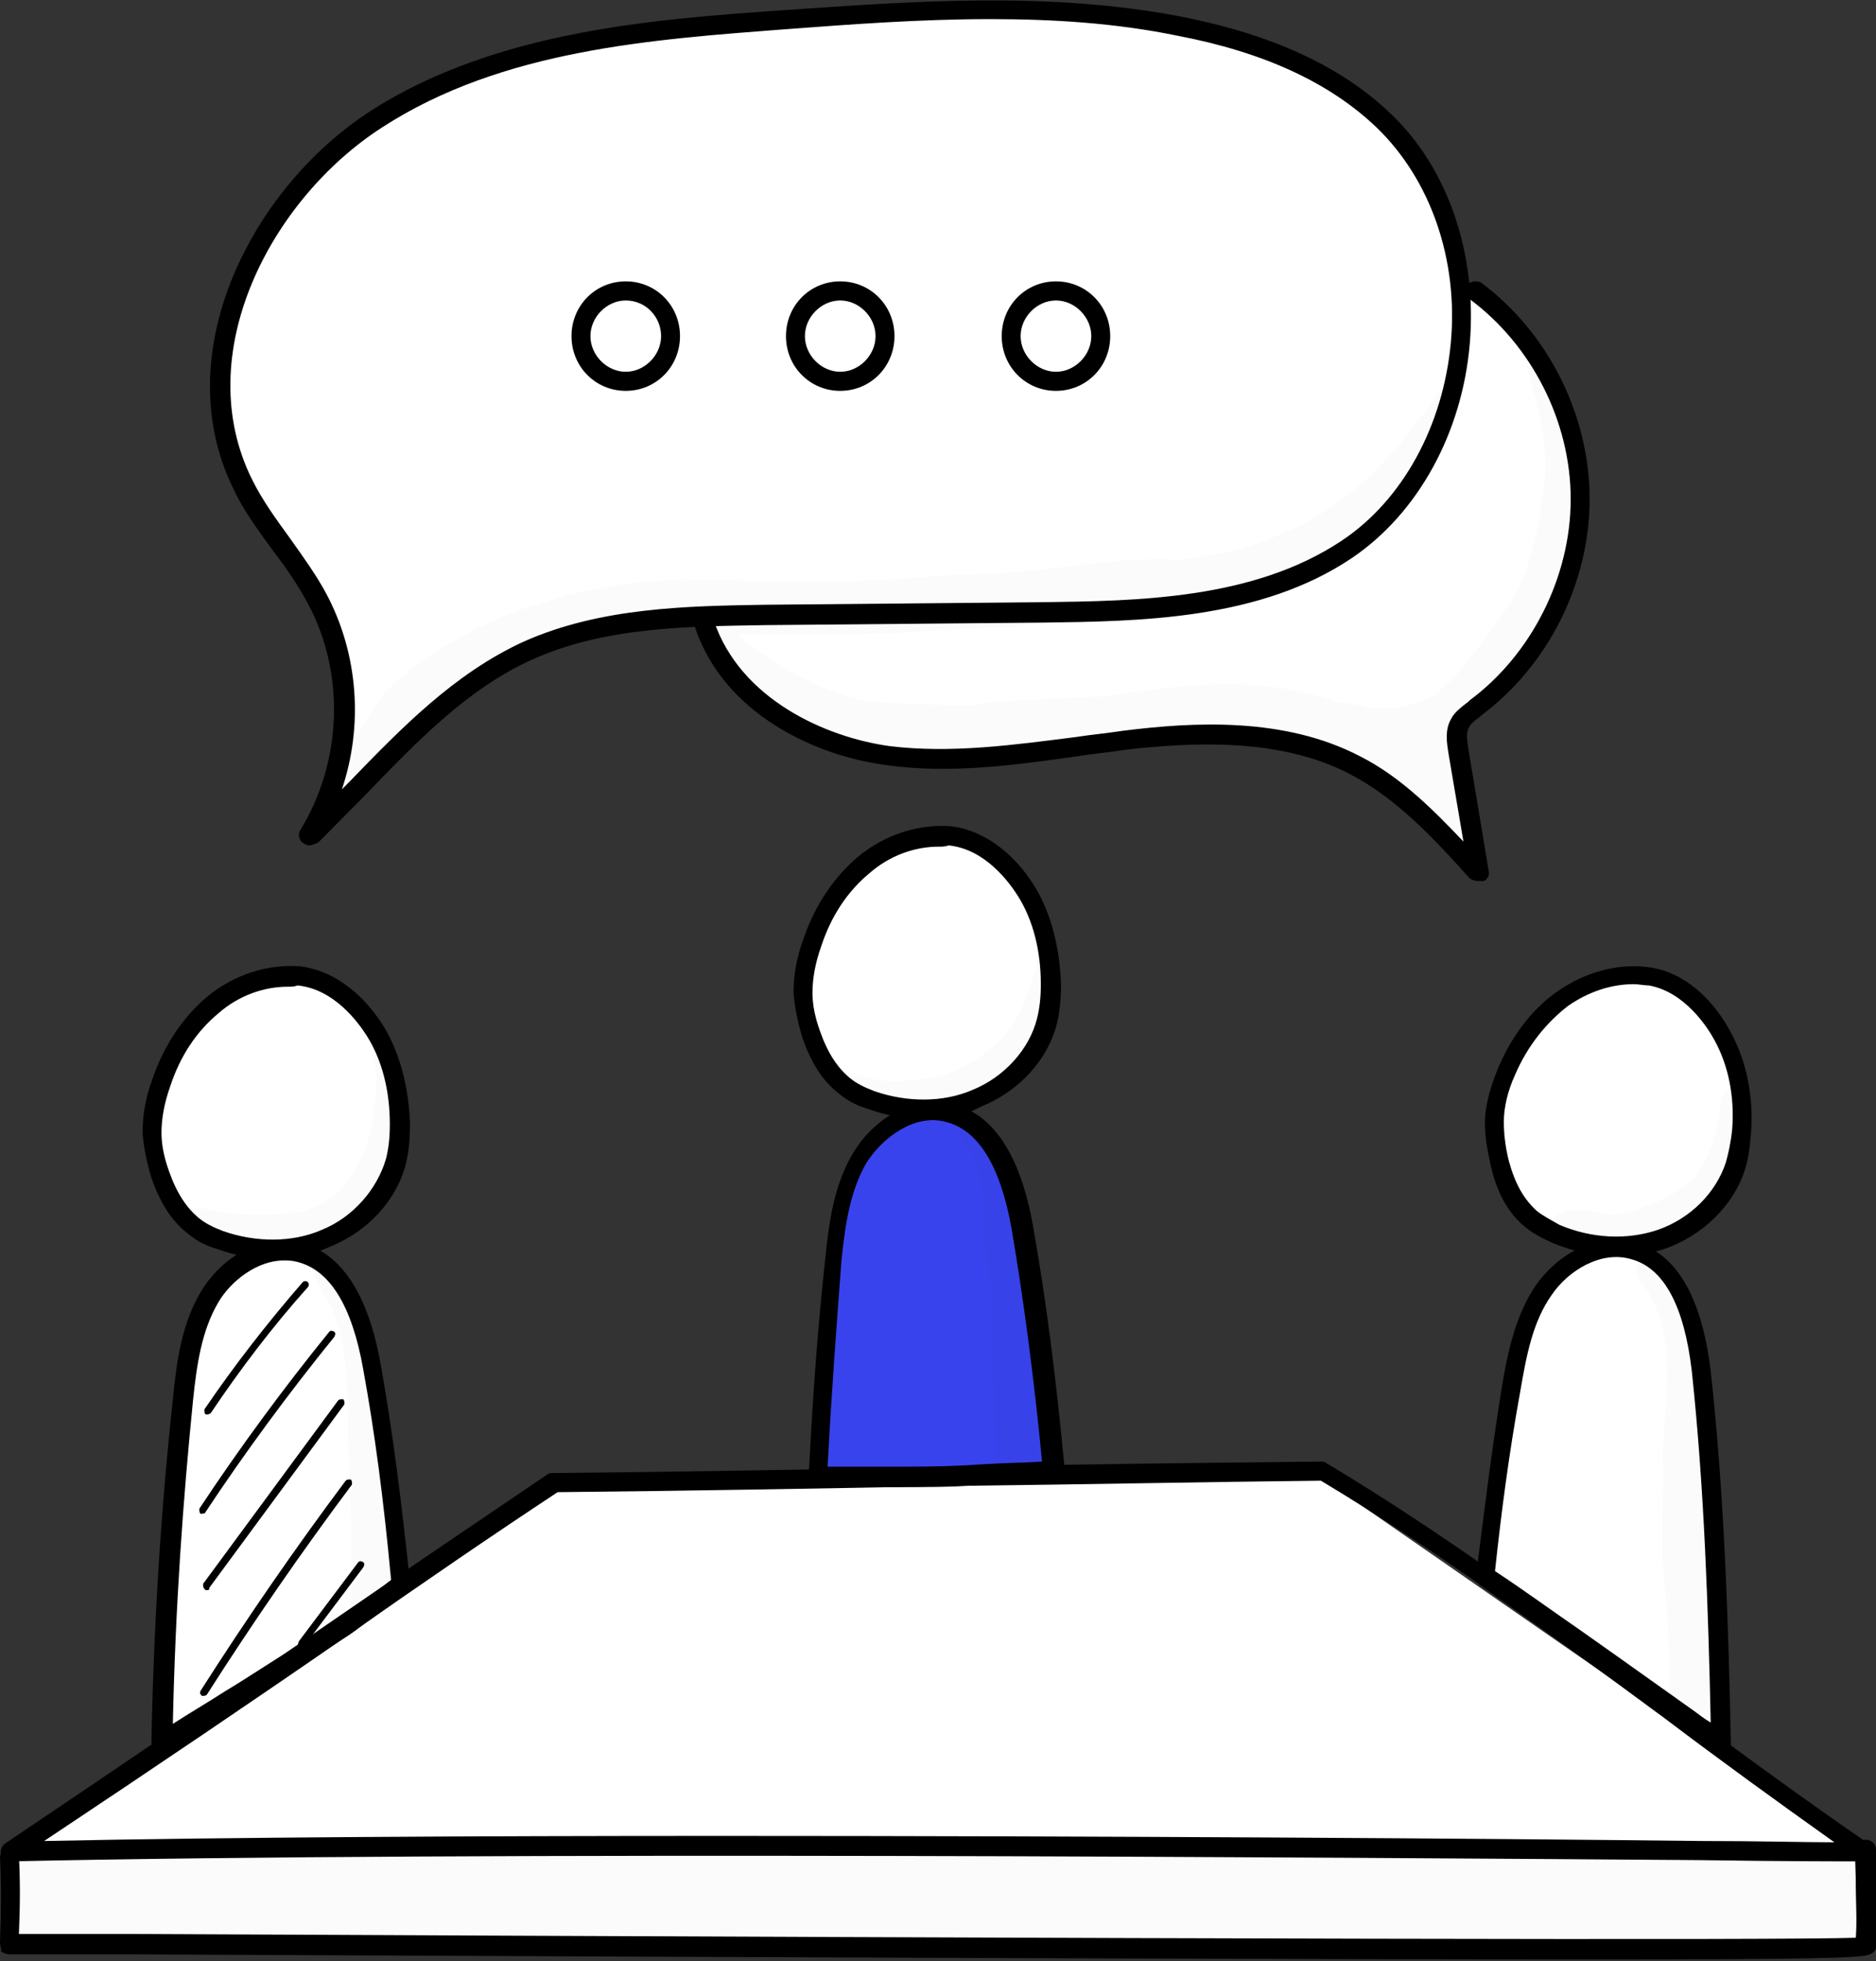 <svg width="89" height="93" viewBox="0 0 89 93" fill="none" xmlns="http://www.w3.org/2000/svg">
<rect x="0" y="0" width="89" height="93" fill="#333333" stroke="none"/>
<g clip-path="url(#clip0_109_736)">
<path d="M0.778 87.418C8.26 82.347 15.681 77.276 23.163 72.205C24.18 71.48 25.258 70.816 26.455 70.454C27.472 70.152 28.49 70.152 29.567 70.152C40.639 70.152 51.712 70.092 62.725 70.092L87.983 87.599L88.162 92.308L0.718 91.946L0.778 87.418Z" fill="white"/>
<path d="M81.578 82.166C81.578 82.166 70.446 74.378 70.446 74.136C70.745 70.997 71.104 67.858 71.882 64.839C72.301 63.088 72.96 61.338 74.276 60.13C75.593 58.983 77.868 58.681 79.065 59.949C79.843 60.734 80.082 61.881 80.262 62.968C81.279 69.367 81.698 75.827 81.578 82.166Z" fill="white"/>
<path d="M71.224 55.602C70.625 53.308 71.224 50.652 72.78 48.841C73.857 47.573 75.414 46.667 77.03 46.547C78.705 46.426 80.441 47.03 81.459 48.358C82.416 49.626 82.716 51.256 82.656 52.886C82.536 54.938 81.818 57.051 80.142 58.198C79.244 58.802 78.167 59.104 77.149 59.104C76.251 59.164 75.414 59.044 74.576 58.742C73.019 58.198 71.583 57.051 71.224 55.602Z" fill="white"/>
<path d="M38.126 49.082C37.527 46.607 38.126 43.89 39.682 41.958C40.759 40.63 42.315 39.664 43.931 39.543C45.607 39.362 47.343 40.087 48.361 41.475C49.318 42.803 49.617 44.554 49.557 46.245C49.438 48.418 48.72 50.652 47.044 51.859C46.146 52.463 45.069 52.765 44.051 52.825C43.153 52.886 42.315 52.765 41.477 52.463C39.921 51.859 38.485 50.652 38.126 49.082Z" fill="white"/>
<path d="M7.482 55.904C6.883 53.55 7.482 50.893 8.978 49.022C10.055 47.754 11.551 46.848 13.168 46.667C14.784 46.547 16.459 47.211 17.477 48.539C18.434 49.807 18.734 51.497 18.674 53.127C18.614 55.18 17.896 57.353 16.22 58.56C15.382 59.164 14.305 59.466 13.287 59.526C12.449 59.587 11.551 59.466 10.773 59.164C9.277 58.5 7.841 57.353 7.482 55.904Z" fill="white"/>
<path d="M7.841 82.649C8.02 77.698 8.2 72.688 8.499 67.737C8.619 66.047 8.738 64.296 9.337 62.786C9.995 61.217 11.252 59.828 12.928 59.526C13.407 59.466 13.826 59.466 14.305 59.587C15.621 60.009 16.34 61.458 16.818 62.786C18.195 66.711 18.853 70.937 18.853 75.102C17.417 76.189 15.921 77.276 14.484 78.302C12.329 79.872 10.175 81.381 7.841 82.649Z" fill="white"/>
<g opacity="0.129">
<path opacity="0.129" d="M88.701 88.203C88.521 87.962 88.342 87.78 88.162 87.66C87.683 87.66 87.204 87.66 86.785 87.66C86.067 87.66 85.349 87.599 84.631 87.358C84.571 87.358 84.571 87.358 84.511 87.297C78.586 87.358 72.6 87.177 66.675 87.056H66.615C65.897 87.116 65.119 87.116 64.341 87.116C63.563 87.116 62.845 87.116 62.067 87.116C60.57 87.116 59.074 87.116 57.578 87.116C54.585 87.116 51.533 87.116 48.54 87.177C48.361 87.177 48.241 87.116 48.181 86.996C43.512 87.177 38.844 87.297 34.175 87.056C32.559 86.996 31.003 86.996 29.387 86.996C24.898 87.056 20.41 87.116 15.921 87.116C13.407 87.177 10.893 87.116 8.379 87.116C7.122 87.116 5.865 87.177 4.609 87.237C3.352 87.297 2.095 87.297 0.898 87.358C0.718 87.358 0.599 87.297 0.479 87.237C0.539 88.203 0.599 89.169 0.658 90.135C0.718 90.799 0.778 91.463 0.838 92.127C2.873 92.61 5.028 92.731 7.122 92.671C9.038 92.61 10.893 92.369 12.808 92.369C14.724 92.369 16.579 92.369 18.494 92.369C20.41 92.369 22.325 92.308 24.3 92.369C24.779 92.369 25.317 92.429 25.796 92.429C29.507 92.127 33.158 91.886 36.869 91.946C38.904 91.946 40.939 92.127 43.034 92.248C45.727 92.369 48.361 92.308 51.054 92.369C55.423 92.489 59.732 92.731 64.102 92.61C67.453 92.55 70.865 92.55 74.216 92.489C78.765 92.308 83.374 92.248 87.923 92.55C88.282 92.55 88.641 92.429 88.94 92.248C88.88 91.825 88.82 91.342 88.82 90.92C88.82 90.316 88.82 89.712 88.82 89.109C88.581 88.867 88.581 88.505 88.701 88.203Z" fill="black"/>
</g>
<path d="M9.816 67.073H9.756C9.696 67.013 9.696 66.952 9.696 66.832C11.133 64.719 12.689 62.726 14.364 60.794C14.424 60.734 14.544 60.734 14.604 60.794C14.664 60.855 14.664 60.975 14.604 61.036C12.928 62.907 11.372 64.96 9.995 67.013C9.876 67.073 9.876 67.073 9.816 67.073Z" fill="black"/>
<path d="M9.576 71.782H9.516C9.457 71.722 9.457 71.661 9.457 71.54C11.372 68.643 13.467 65.805 15.621 63.149C15.681 63.088 15.741 63.088 15.861 63.149C15.921 63.209 15.921 63.27 15.861 63.39C13.706 66.047 11.611 68.884 9.696 71.782C9.696 71.722 9.636 71.782 9.576 71.782Z" fill="black"/>
<path d="M9.816 75.404C9.756 75.404 9.756 75.404 9.696 75.344C9.636 75.283 9.636 75.223 9.636 75.102L16.04 66.409C16.1 66.348 16.16 66.348 16.28 66.348C16.34 66.409 16.34 66.469 16.34 66.59L9.935 75.283C9.935 75.404 9.876 75.404 9.816 75.404Z" fill="black"/>
<path d="M9.636 80.415H9.576C9.516 80.355 9.457 80.294 9.516 80.174C11.671 76.793 14.005 73.412 16.399 70.212C16.459 70.152 16.519 70.152 16.639 70.152C16.699 70.212 16.699 70.273 16.699 70.393C14.305 73.593 11.97 76.974 9.816 80.355C9.756 80.415 9.696 80.415 9.636 80.415Z" fill="black"/>
<path d="M14.305 78.121C14.245 78.121 14.245 78.121 14.185 78.061C14.125 78 14.125 77.94 14.185 77.819L16.998 74.076C17.058 74.016 17.118 74.016 17.237 74.076C17.297 74.136 17.297 74.197 17.237 74.317L14.424 78.061C14.424 78.061 14.364 78.121 14.305 78.121Z" fill="black"/>
<g opacity="0.129">
<path opacity="0.129" d="M18.973 50.954C18.973 50.893 18.973 50.833 18.973 50.773C18.913 50.41 18.973 49.988 18.734 49.686C18.554 49.444 18.255 49.384 18.015 49.565C17.716 49.746 17.716 50.108 17.776 50.41C17.836 50.773 17.836 51.135 17.836 51.437C17.836 51.92 17.776 52.765 17.596 53.55C16.998 56.025 15.681 57.172 14.185 57.474C13.467 57.534 13.168 57.595 12.03 57.595C11.851 57.595 11.192 57.534 11.013 57.534C10.534 57.474 10.115 57.413 9.636 57.293C9.457 57.232 9.277 57.293 9.157 57.353C8.679 57.595 8.798 58.379 9.277 58.5C9.457 58.56 9.576 58.56 9.756 58.621C9.816 58.681 9.876 58.742 9.995 58.802C10.534 58.983 11.133 59.164 11.731 59.225C12.09 59.225 12.449 59.225 12.808 59.225C13.168 59.225 13.467 59.225 13.826 59.225H13.886C15.442 59.285 16.818 58.379 17.836 57.232C18.913 56.085 19.392 53.791 19.452 52.825C19.512 52.161 19.452 51.195 18.973 50.954Z" fill="black"/>
</g>
<g opacity="0.129">
<path opacity="0.129" d="M16.519 68.22C16.699 71.118 16.639 74.016 16.639 76.913C16.878 76.732 17.118 76.551 17.417 76.37C17.896 76.008 18.434 75.585 18.913 75.223C18.794 74.076 18.674 72.929 18.554 71.722C18.315 69.85 17.956 65.503 17.297 62.605C17.177 62.243 17.058 61.7 16.759 61.398C16.699 61.217 16.579 61.036 16.459 60.855C16.22 60.553 16.1 60.009 15.681 59.889C15.202 59.768 14.724 60.311 15.023 60.794C16.579 63.028 16.459 65.322 16.519 68.22Z" fill="black"/>
</g>
<path d="M12.928 59.708C12.03 59.708 11.133 59.526 10.295 59.225C9.696 59.044 9.277 58.802 8.918 58.5C8.14 57.896 7.601 57.051 7.182 55.844C6.943 55.059 6.823 54.395 6.763 53.731C6.763 52.946 6.883 52.101 7.242 51.135C7.781 49.565 8.679 48.237 9.816 47.271C11.133 46.184 12.748 45.701 14.245 45.822C15.741 46.003 17.177 47.029 18.195 48.66C18.973 49.927 19.392 51.557 19.452 53.308C19.452 54.033 19.392 54.576 19.272 55.119C18.853 56.87 17.477 58.379 15.681 59.104C14.784 59.526 13.886 59.708 12.928 59.708ZM13.646 46.788C12.509 46.788 11.312 47.211 10.354 48.056C9.337 48.901 8.559 50.048 8.08 51.497C7.781 52.342 7.661 53.067 7.661 53.731C7.661 54.274 7.781 54.878 8.02 55.542C8.379 56.568 8.858 57.293 9.457 57.776C9.756 58.017 10.115 58.198 10.594 58.379C12.15 58.923 13.886 58.923 15.262 58.319C16.759 57.715 17.896 56.387 18.315 54.938C18.434 54.455 18.494 53.972 18.494 53.308C18.494 51.739 18.135 50.29 17.417 49.142C16.998 48.478 15.861 46.909 14.125 46.728C13.945 46.788 13.826 46.788 13.646 46.788Z" fill="black"/>
<path d="M7.661 83.071C7.601 83.071 7.482 83.071 7.422 83.011C7.302 82.951 7.182 82.77 7.182 82.588C7.302 76.672 7.661 71.359 8.2 66.349C8.379 64.537 8.619 62.786 9.516 61.277C10.354 59.828 12.21 58.44 14.185 58.923C16.16 59.345 17.477 61.338 18.075 64.779C18.614 67.797 19.033 71.058 19.452 75.042C19.452 75.223 19.392 75.344 19.272 75.465C19.033 75.646 18.794 75.827 18.554 76.008C18.255 76.249 17.956 76.491 17.656 76.732C17.297 76.974 16.938 77.276 16.579 77.517C15.741 78.061 14.963 78.543 14.185 79.026C13.168 79.63 12.21 80.294 11.192 80.898C10.175 81.502 9.157 82.166 8.2 82.83L8.14 82.89L8.02 82.951C7.841 83.071 7.781 83.071 7.661 83.071ZM13.467 59.768C12.21 59.768 10.953 60.734 10.354 61.76C9.576 63.088 9.337 64.658 9.157 66.409C8.679 71.178 8.319 76.189 8.2 81.743C9.038 81.2 9.876 80.717 10.713 80.174C11.731 79.57 12.689 78.906 13.706 78.302C14.484 77.819 15.262 77.276 16.1 76.793C16.459 76.551 16.818 76.249 17.177 76.008C17.477 75.766 17.776 75.525 18.075 75.284C18.255 75.163 18.375 75.042 18.554 74.921C18.195 71.058 17.776 67.918 17.237 64.96C16.699 61.881 15.621 60.191 14.065 59.828C13.826 59.768 13.646 59.768 13.467 59.768Z" fill="black"/>
<g opacity="0.129">
<path opacity="0.129" d="M82.237 51.557C81.638 51.678 81.638 52.282 81.578 52.705C81.638 52.282 81.578 52.886 81.519 53.188C81.159 54.636 80.8 55.421 80.262 55.965C79.424 56.749 77.389 57.595 76.551 57.595C76.491 57.595 76.491 57.595 76.491 57.595C76.371 57.595 76.192 57.534 76.072 57.534C75.773 57.474 75.473 57.413 75.174 57.413C75.114 57.413 74.995 57.413 74.935 57.413C74.695 57.413 74.396 57.353 74.157 57.474C73.259 57.776 73.439 59.164 74.396 59.225C75.354 59.285 74.516 59.285 75.653 59.345C75.892 59.345 76.132 59.285 76.371 59.285C77.389 59.285 78.586 59.044 79.962 58.379C81.878 57.413 82.955 55.24 83.135 53.127C83.135 52.403 83.314 51.497 82.237 51.557Z" fill="black"/>
</g>
<g opacity="0.129">
<path opacity="0.129" d="M78.885 69.005C78.945 70.695 78.825 72.386 78.885 74.016C79.005 75.827 79.244 77.155 79.184 80.294C79.184 80.536 79.184 80.717 79.124 80.898C79.424 81.14 79.723 81.321 80.022 81.562C80.441 81.864 80.86 82.166 81.219 82.468C81.219 82.106 81.219 81.743 81.159 81.381C81.04 80.596 81.04 80.596 81.04 80.294C81.04 78.845 81.219 74.499 81.1 72.023C81.1 70.514 80.92 68.582 80.86 67.677C80.8 65.986 80.681 64.296 80.262 62.666C79.962 61.579 79.543 60.311 78.646 59.587C77.987 59.225 77.269 60.13 77.808 60.734C79.543 62.907 79.065 65.503 78.885 69.005Z" fill="black"/>
</g>
<path d="M76.73 59.587C75.713 59.587 74.635 59.345 73.618 58.923C73.079 58.681 72.66 58.44 72.301 58.138C71.583 57.534 71.044 56.629 70.745 55.361C70.566 54.576 70.446 53.912 70.446 53.248C70.446 52.463 70.685 51.618 71.044 50.712C71.703 49.143 72.66 47.875 73.857 47.03C75.234 46.064 76.85 45.641 78.346 45.883C79.843 46.124 81.219 47.271 82.117 48.962C82.835 50.29 83.194 51.92 83.075 53.67C83.015 54.395 82.955 54.938 82.775 55.482C82.237 57.172 80.74 58.621 78.945 59.225C78.227 59.466 77.508 59.587 76.73 59.587ZM77.508 46.667C76.431 46.667 75.354 47.03 74.396 47.694C73.379 48.478 72.481 49.565 71.882 50.954C71.523 51.739 71.344 52.523 71.344 53.188C71.344 53.731 71.403 54.335 71.583 55.059C71.882 56.146 72.301 56.87 72.9 57.413C73.199 57.655 73.558 57.836 73.977 58.078C75.533 58.742 77.209 58.802 78.646 58.319C80.202 57.776 81.399 56.568 81.878 55.119C81.997 54.697 82.117 54.153 82.177 53.55C82.297 51.98 81.997 50.531 81.339 49.324C80.98 48.66 79.903 47.03 78.227 46.728C77.987 46.728 77.748 46.667 77.508 46.667Z" fill="black"/>
<path d="M81.578 83.132C81.459 83.132 81.399 83.072 81.279 83.072C80.8 82.709 80.262 82.347 79.783 81.985C78.586 81.079 77.389 80.234 76.192 79.389C75.593 78.966 74.995 78.544 74.396 78.121C73.019 77.155 71.583 76.129 70.207 75.163C70.087 75.042 69.967 74.921 70.027 74.74C70.386 71.842 70.745 68.945 71.224 65.926C71.523 64.115 71.882 62.424 72.84 60.975C73.798 59.587 75.713 58.319 77.628 58.923C79.543 59.466 80.74 61.519 81.159 65.02C81.818 70.997 81.997 77.034 82.117 82.709C82.117 82.89 81.997 83.072 81.878 83.132C81.698 83.132 81.638 83.132 81.578 83.132ZM70.925 74.499C72.301 75.404 73.618 76.37 74.935 77.276C75.533 77.698 76.132 78.121 76.73 78.544C77.927 79.389 79.184 80.294 80.381 81.14C80.621 81.321 80.86 81.502 81.159 81.683C81.04 76.31 80.86 70.635 80.262 65.02C79.903 61.941 78.945 60.13 77.389 59.708C75.952 59.285 74.396 60.251 73.618 61.398C72.72 62.666 72.421 64.236 72.122 65.986C71.583 68.945 71.224 71.722 70.925 74.499Z" fill="black"/>
<path d="M42.016 70.031C43.273 70.031 44.53 70.031 45.787 69.971C47.044 69.91 48.361 69.85 49.617 69.79C49.737 69.79 49.797 69.79 49.917 69.79C49.737 67.797 49.557 65.805 49.318 63.813C49.019 60.734 48.72 57.595 47.403 54.878C47.044 54.214 46.625 53.489 46.026 53.067C44.59 52.101 42.495 52.825 41.418 54.214C40.34 55.602 40.041 57.413 39.802 59.164C39.323 62.787 39.023 66.349 38.784 69.971C39.861 70.031 40.939 70.031 42.016 70.031Z" fill="#3943ED"/>
<g opacity="0.129">
<path opacity="0.129" d="M49.917 45.218C49.677 44.916 49.139 45.158 49.198 45.52C49.198 45.943 48.839 46.848 48.6 47.513C48.121 48.841 47.044 49.927 45.368 50.773C44.769 51.014 43.393 51.316 42.076 51.256C41.777 51.256 41.418 51.135 40.759 51.014C40.58 50.954 40.4 51.014 40.28 51.075C39.802 51.316 39.921 52.101 40.46 52.221C42.615 52.946 45.128 52.523 47.104 51.376C47.882 50.833 48.72 50.169 49.079 49.263L49.019 49.384C49.318 48.901 49.557 48.358 49.737 47.814C49.917 47.271 50.036 46.426 50.036 46.124C50.036 45.883 50.156 45.46 49.917 45.218Z" fill="black"/>
</g>
<g opacity="0.129">
<path opacity="0.129" d="M46.505 55.965C46.625 56.749 46.625 56.81 46.745 57.896C46.745 58.138 46.745 58.379 46.745 58.621C46.745 58.56 46.745 58.56 46.745 58.5C46.745 59.285 46.924 60.07 46.984 60.855C47.044 63.451 47.163 66.047 47.223 68.643C47.223 69.065 47.283 69.488 47.283 69.91C48.061 69.85 48.839 69.85 49.617 69.79H49.677C49.617 67.677 49.557 65.624 49.378 63.511C49.139 60.492 49.019 58.802 48.66 57.534C48.48 56.266 48.241 55.602 48.001 55.18C47.702 54.395 47.223 53.731 46.685 53.127C46.385 52.825 46.206 52.403 45.727 52.403C45.188 52.403 44.829 53.127 45.248 53.55C46.266 54.697 46.266 54.999 46.505 55.965Z" fill="black"/>
</g>
<path d="M43.812 53.067C42.914 53.067 42.016 52.886 41.178 52.584C40.58 52.403 40.161 52.161 39.802 51.859C39.023 51.255 38.485 50.41 38.066 49.203C37.827 48.418 37.707 47.754 37.647 47.09C37.647 46.305 37.767 45.46 38.126 44.494C38.664 42.924 39.562 41.596 40.699 40.63C42.016 39.543 43.632 39.06 45.129 39.181C46.625 39.362 48.061 40.389 49.079 42.019C49.857 43.286 50.276 44.916 50.336 46.667C50.336 47.392 50.276 47.935 50.156 48.478C49.737 50.229 48.361 51.739 46.565 52.463C45.667 52.946 44.769 53.067 43.812 53.067ZM44.53 40.147C43.393 40.147 42.196 40.57 41.238 41.415C40.221 42.26 39.443 43.407 38.964 44.856C38.664 45.701 38.545 46.426 38.545 47.09C38.545 47.633 38.664 48.237 38.904 48.901C39.263 49.927 39.742 50.652 40.34 51.135C40.639 51.376 40.999 51.557 41.477 51.739C43.034 52.282 44.769 52.282 46.146 51.678C47.642 51.074 48.839 49.746 49.198 48.297C49.318 47.814 49.378 47.331 49.378 46.667C49.378 45.098 49.019 43.649 48.301 42.502C47.882 41.838 46.745 40.268 45.009 40.087C44.829 40.147 44.709 40.147 44.53 40.147Z" fill="black"/>
<path d="M42.974 70.514C42.675 70.514 42.315 70.514 42.016 70.514C41.537 70.514 41.118 70.514 40.639 70.514C40.041 70.514 39.383 70.514 38.784 70.514C38.664 70.514 38.545 70.454 38.485 70.393C38.425 70.273 38.365 70.152 38.365 70.031C38.545 66.409 38.784 63.028 39.143 59.768C39.323 57.957 39.562 56.206 40.46 54.697C41.298 53.248 43.153 51.859 45.128 52.342C47.104 52.765 48.42 54.757 49.019 58.198C49.617 61.579 50.096 65.262 50.515 69.729C50.515 69.85 50.515 69.971 50.395 70.092C50.336 70.212 50.216 70.273 50.096 70.273H49.737C48.779 70.333 47.882 70.333 46.924 70.393L45.907 70.454C44.949 70.514 43.991 70.514 42.974 70.514ZM39.263 69.548C39.742 69.548 40.161 69.548 40.639 69.548C41.118 69.548 41.537 69.548 42.016 69.548C43.393 69.548 44.59 69.548 45.727 69.488L46.745 69.427C47.642 69.367 48.54 69.367 49.438 69.307C49.019 65.02 48.54 61.519 48.001 58.319C47.463 55.24 46.385 53.55 44.829 53.188C43.393 52.825 41.896 53.912 41.118 55.119C40.34 56.448 40.101 58.017 39.921 59.768C39.682 62.907 39.443 66.107 39.263 69.548Z" fill="black"/>
<path d="M0.479 88.263C0.299 88.263 0.12 88.143 0.06 87.962C-6.10948e-07 87.78 0.06 87.539 0.239 87.418C6.165 83.434 11.312 79.932 15.861 76.793C19.452 74.317 22.863 72.023 25.976 69.91C26.036 69.85 26.155 69.85 26.215 69.85C32.619 69.79 39.263 69.669 45.607 69.548C51.173 69.427 56.979 69.367 62.665 69.307C62.725 69.307 62.845 69.307 62.904 69.367C68.471 72.688 74.037 76.793 79.424 80.777C82.596 83.132 85.648 85.365 88.641 87.418C88.82 87.539 88.88 87.72 88.82 87.962C88.761 88.143 88.581 88.263 88.401 88.263C87.384 88.263 84.511 88.263 80.621 88.203C63.383 88.082 22.744 87.78 0.479 88.263ZM34.235 87.056C52.131 87.056 70.506 87.177 80.74 87.297C83.434 87.297 85.588 87.358 87.025 87.358C84.391 85.486 81.638 83.494 79.005 81.502C73.678 77.578 68.112 73.472 62.665 70.212C56.979 70.273 51.293 70.393 45.727 70.454C39.383 70.574 32.799 70.695 26.455 70.756C23.342 72.808 19.991 75.102 16.459 77.578C12.27 80.475 7.541 83.675 2.095 87.297C10.953 87.116 22.504 87.056 34.235 87.056Z" fill="black"/>
<path d="M75.354 92.912C63.982 92.912 43.273 92.852 5.985 92.671C2.693 92.671 0.718 92.671 0.419 92.671C0.299 92.671 0.18 92.61 0.06 92.55C0.06 92.369 0 92.248 0 92.127C0.06 90.558 0.06 89.229 0 88.082C0 87.841 0.18 87.599 0.419 87.599C0.658 87.599 0.898 87.78 0.898 88.022C0.958 89.109 0.958 90.316 0.898 91.705C1.736 91.705 3.471 91.705 5.985 91.705C57.039 91.946 84.631 92.006 88.042 91.886C88.102 91.101 88.042 90.195 88.042 89.29C88.042 88.746 88.042 88.203 88.042 87.72C88.042 87.478 88.222 87.237 88.521 87.237C88.761 87.237 89 87.418 89 87.72C89 88.143 89 88.686 89 89.229C89 90.316 89.06 91.403 89 92.308C89 92.489 88.88 92.61 88.701 92.671C88.401 92.852 85.948 92.912 75.354 92.912Z" fill="black"/>
<path d="M15.143 39.121C16.878 36.223 17.118 32.54 15.741 29.461C14.843 27.469 13.347 25.779 12.15 23.907C10.953 22.036 10.055 19.862 10.474 17.508C10.773 15.878 11.192 14.248 11.851 12.738C13.646 8.754 17.177 5.735 21.128 3.924C25.078 2.113 29.447 1.388 33.816 1.026C37.946 0.785 42.076 0.604 46.146 0.543C51.114 0.483 56.201 0.724 60.81 2.656C63.084 3.622 65.119 5.071 66.675 6.943C68.231 8.814 69.249 11.169 69.428 13.644C70.386 14.066 71.164 14.791 71.882 15.636C74.097 18.232 75.174 21.855 74.755 25.235C74.336 28.677 72.421 31.876 69.608 33.808C69.428 33.929 69.189 34.11 69.069 34.351C69.009 34.533 69.009 34.774 69.069 35.016C69.368 36.947 69.608 38.819 69.787 40.751C68.71 40.026 67.812 39.06 66.795 38.276C64.042 36.042 60.451 34.774 56.8 34.774C53.927 34.834 51.054 35.378 48.181 35.619C45.308 35.921 42.315 35.921 39.562 35.016C36.809 34.11 34.295 32.118 33.158 29.461C29.687 28.918 26.096 30.065 23.163 31.937C20.17 33.868 17.716 36.465 15.143 39.121Z" fill="white"/>
<g opacity="0.129">
<path opacity="0.129" d="M74.935 22.579C74.815 21.009 74.396 19.44 73.857 17.991C73.439 17.568 73.079 17.085 72.78 16.542C72.6 16.24 72.481 15.938 72.361 15.697C71.763 15.938 72.241 16.663 72.361 17.146C72.6 18.051 72.9 18.957 73.079 19.862C73.379 21.13 73.379 22.76 73.139 23.726C73.019 24.994 72.481 27.167 71.882 28.194C70.685 30.065 70.207 30.669 68.89 32.239C68.77 32.299 68.71 32.359 68.59 32.42C68.471 32.54 68.291 32.721 68.171 32.903C67.752 33.144 67.573 33.205 67.034 33.386C66.196 33.567 66.077 33.627 64.999 33.567C64.88 33.567 64.82 33.506 64.7 33.506C64.341 33.446 63.922 33.265 63.563 33.325C63.383 33.265 63.204 33.205 63.024 33.144C62.067 32.842 61.109 32.661 60.092 32.54C56.859 32.178 53.268 32.963 52.251 33.023C50.395 33.144 46.924 33.205 46.146 33.446C44.769 33.506 43.393 33.325 41.956 33.325C41.717 33.325 41.477 33.265 41.238 33.265C41.118 33.265 40.939 33.205 40.819 33.205C38.964 32.661 38.126 32.299 36.33 31.091C35.672 30.729 35.432 30.548 35.014 30.065C37.587 30.065 40.101 30.125 42.675 30.005C46.266 29.763 49.917 29.642 53.508 29.341C56.5 29.28 59.792 28.495 61.588 27.711C63.982 26.745 66.735 24.813 68.171 21.311C68.531 20.406 68.77 19.44 69.009 18.474C69.069 18.172 69.129 17.87 69.189 17.568C69.129 17.991 69.249 17.327 69.129 17.146C69.129 17.085 69.069 17.085 69.009 17.025C68.95 17.206 68.83 17.387 68.77 17.629C68.411 18.413 67.992 19.138 67.393 19.802C66.915 20.345 66.555 21.009 65.957 21.553L65.897 21.613C65.239 22.458 64.64 22.941 63.443 23.847C63.024 24.149 60.211 26.201 55.782 26.564C55.064 26.443 54.226 26.564 53.388 26.564C53.209 26.564 51.173 26.805 50.096 26.926C48.361 27.167 46.565 27.228 44.769 27.288C42.315 27.529 39.861 27.59 37.407 27.59C35.791 27.59 34.116 27.469 32.5 27.469C30.824 27.529 29.148 27.711 27.532 28.073C25.796 28.556 24.48 28.858 22.445 29.884C21.427 30.427 20.469 31.031 19.572 31.695C18.973 32.178 18.315 32.601 17.956 33.325C18.015 33.265 18.015 33.205 17.836 33.446C17.417 34.11 17.477 33.868 17.297 34.291C17.297 34.231 17.297 34.231 17.357 34.17C16.938 34.895 16.399 35.559 15.921 36.283C15.861 36.525 15.801 36.827 15.741 37.068C15.681 37.249 15.681 37.37 15.621 37.551C15.801 37.974 16.28 38.155 16.759 38.095C17.297 37.37 17.896 36.646 18.554 36.042C19.512 35.136 20.469 34.231 21.487 33.386C22.564 32.48 23.642 31.756 24.898 31.212C26.155 30.669 27.472 30.186 28.849 29.944C29.507 29.824 30.225 29.703 30.884 29.642C31.602 29.582 32.32 29.582 33.038 29.522C33.637 29.461 33.816 30.186 33.637 30.608C34.056 31.152 33.936 31.091 34.774 31.997C36.27 33.446 38.545 34.653 39.742 35.076C41.358 35.619 43.093 35.74 44.829 35.861C48.001 35.861 46.924 35.619 49.198 35.499C50.814 35.318 52.43 35.257 54.046 34.955C56.081 34.774 58.116 34.714 60.151 34.714C61.468 34.834 61.408 34.653 63.204 35.318C63.443 35.438 63.324 35.378 63.204 35.257C63.862 35.74 63.503 35.378 64.281 35.8C64.82 36.102 65.119 36.223 65.418 36.344C65.418 36.404 65.358 36.404 65.358 36.465C66.256 37.068 67.034 37.793 67.752 38.517C68.231 39 68.71 39.544 69.129 40.026C69.787 40.087 70.266 39.423 69.847 38.879C69.847 38.819 69.787 38.759 69.787 38.698C69.668 37.612 69.428 37.672 69.189 36.465C69.069 35.921 69.249 35.197 69.309 34.714C69.309 34.653 69.309 34.593 69.368 34.533C69.368 34.472 69.428 34.412 69.428 34.352C69.728 33.868 69.488 34.17 69.967 33.687C70.147 33.506 70.207 33.325 70.207 33.144C70.805 32.54 71.403 31.997 71.942 31.393C72.84 30.246 73.558 28.918 74.097 27.59C74.097 27.59 74.097 27.529 74.157 27.529C74.097 27.65 74.635 26.443 74.695 26.201C74.875 24.933 74.995 23.726 74.935 22.579Z" fill="black"/>
</g>
<path d="M14.664 40.087C14.544 40.087 14.484 40.026 14.364 39.966C14.185 39.845 14.125 39.543 14.245 39.362C16.22 36.163 16.399 31.937 14.604 28.616C14.125 27.711 13.527 26.865 12.928 26.081C12.27 25.175 11.551 24.209 11.073 23.183C7.9 16.723 11.97 8.875 17.596 5.252C23.522 1.449 31.123 0.906 37.168 0.483C43.333 0.06 49.737 -0.423 56.022 0.785C60.331 1.63 63.623 3.139 65.957 5.373C68.71 7.969 70.087 12.074 69.728 16.3C69.368 20.526 67.274 24.33 64.161 26.443C59.792 29.401 54.046 29.461 49.498 29.522L36.33 29.642C32.739 29.703 28.729 29.703 25.258 31.273C22.145 32.661 19.691 35.257 17.297 37.732C16.579 38.457 15.801 39.242 15.083 39.966C14.903 40.026 14.784 40.087 14.664 40.087ZM46.984 0.906C43.692 0.906 40.46 1.147 37.228 1.389C30.944 1.871 23.821 2.354 18.135 6.037C12.868 9.418 8.978 16.783 11.97 22.76C12.449 23.726 13.108 24.632 13.766 25.537C14.364 26.382 15.023 27.288 15.502 28.194C16.998 31.031 17.237 34.412 16.22 37.43C16.34 37.31 16.459 37.189 16.579 37.068C19.033 34.533 21.547 31.937 24.839 30.427C28.49 28.797 32.619 28.737 36.27 28.677L49.438 28.556C53.927 28.495 59.433 28.435 63.623 25.658C66.555 23.726 68.471 20.164 68.83 16.24C69.189 12.316 67.872 8.512 65.299 6.037C63.084 3.924 59.972 2.475 55.842 1.69C52.909 1.087 49.917 0.906 46.984 0.906Z" fill="black"/>
<path d="M70.087 41.777C69.967 41.777 69.847 41.717 69.728 41.657C68.052 39.785 66.256 37.853 64.042 36.706C60.69 34.955 56.5 35.197 53.328 35.559C52.61 35.68 51.832 35.74 51.114 35.861C48.121 36.283 45.069 36.706 42.076 36.283C38.724 35.861 34.355 33.869 32.978 29.763C32.919 29.522 33.038 29.28 33.278 29.16C33.517 29.099 33.757 29.22 33.876 29.461C35.133 33.144 39.143 34.955 42.196 35.378C45.128 35.74 48.121 35.318 50.994 34.955C51.772 34.834 52.49 34.774 53.268 34.653C56.62 34.231 60.929 33.989 64.52 35.861C66.436 36.827 67.992 38.396 69.428 39.906L68.71 35.68C68.65 35.257 68.531 34.653 68.83 34.11C69.009 33.748 69.368 33.506 69.668 33.265L69.728 33.205C72.66 31.031 74.516 27.348 74.516 23.666C74.516 19.983 72.66 16.361 69.728 14.187C69.548 14.067 69.488 13.765 69.608 13.523C69.728 13.342 70.027 13.282 70.266 13.402C73.439 15.757 75.414 19.681 75.414 23.666C75.414 27.65 73.439 31.574 70.266 33.929L70.207 33.989C69.967 34.17 69.787 34.291 69.668 34.533C69.548 34.774 69.608 35.136 69.668 35.559L70.625 41.294C70.685 41.475 70.566 41.717 70.386 41.777C70.207 41.777 70.147 41.777 70.087 41.777Z" fill="black"/>
<path d="M29.687 18.534C28.25 18.534 27.113 17.387 27.113 15.938C27.113 14.489 28.25 13.342 29.687 13.342C31.123 13.342 32.26 14.489 32.26 15.938C32.26 17.387 31.123 18.534 29.687 18.534ZM29.687 14.248C28.789 14.248 28.011 15.033 28.011 15.938C28.011 16.844 28.789 17.629 29.687 17.629C30.584 17.629 31.363 16.844 31.363 15.938C31.363 15.033 30.644 14.248 29.687 14.248Z" fill="black"/>
<path d="M39.861 18.534C38.425 18.534 37.288 17.387 37.288 15.938C37.288 14.489 38.425 13.342 39.861 13.342C41.298 13.342 42.435 14.489 42.435 15.938C42.435 17.387 41.298 18.534 39.861 18.534ZM39.861 14.248C38.964 14.248 38.186 15.033 38.186 15.938C38.186 16.844 38.964 17.629 39.861 17.629C40.759 17.629 41.537 16.844 41.537 15.938C41.537 15.033 40.759 14.248 39.861 14.248Z" fill="black"/>
<path d="M50.096 18.534C48.66 18.534 47.523 17.387 47.523 15.938C47.523 14.489 48.66 13.342 50.096 13.342C51.533 13.342 52.67 14.489 52.67 15.938C52.67 17.387 51.533 18.534 50.096 18.534ZM50.096 14.248C49.198 14.248 48.42 15.033 48.42 15.938C48.42 16.844 49.198 17.629 50.096 17.629C50.994 17.629 51.772 16.844 51.772 15.938C51.772 15.033 50.994 14.248 50.096 14.248Z" fill="black"/>
</g>
<defs>
<clipPath id="clip0_109_736">
<rect width="89" height="92.912" fill="white"/>
</clipPath>
</defs>
</svg>
